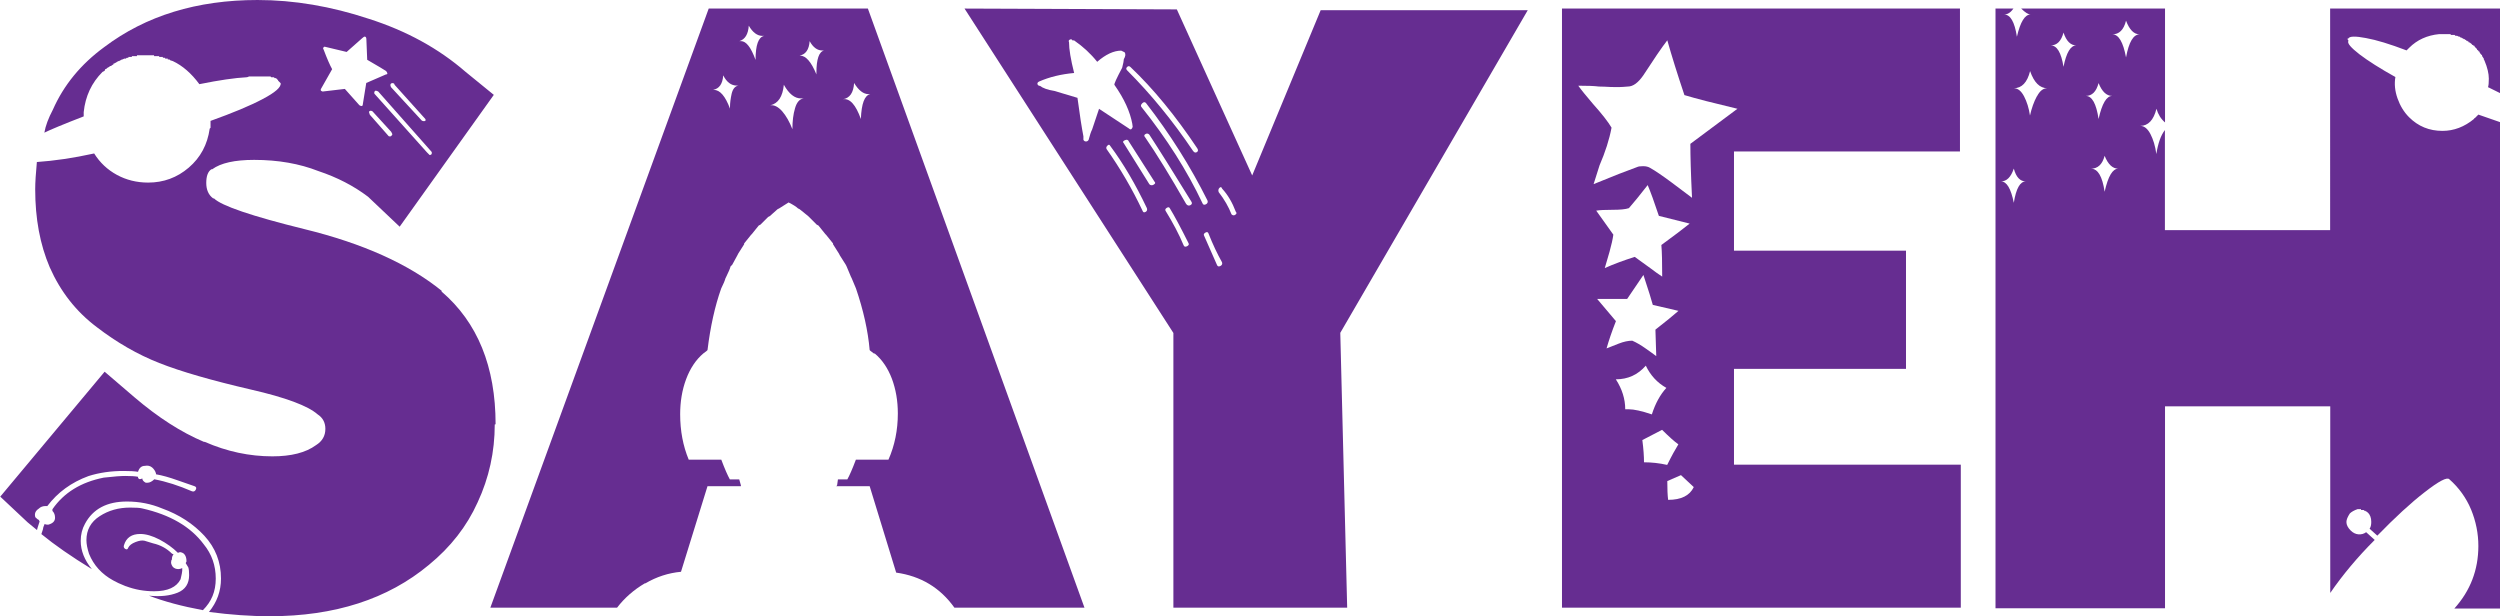 <?xml version="1.0" encoding="UTF-8"?>
<svg id="Layer_2" data-name="Layer 2" xmlns="http://www.w3.org/2000/svg" viewBox="0 0 210.31 51.84">
  <defs>
    <style>
      .cls-1 {
        fill: #662d91;
      }
    </style>
  </defs>
  <g id="Layer_1-2" data-name="Layer 1">
    <g>
      <path class="cls-1" d="m41.62,35.71c0,2.3-.48,4.49-1.44,6.55-.91,2.02-2.28,3.77-4.1,5.26-3.46,2.88-7.92,4.32-13.39,4.32-1.58,0-3.29-.12-5.11-.36.67-.82,1.01-1.75,1.01-2.81,0-1.39-.47-2.59-1.4-3.6-.94-1.01-2.12-1.78-3.56-2.3-.91-.38-1.9-.58-2.95-.58-1.68,0-2.86.62-3.53,1.87-.24.43-.36.91-.36,1.44,0,.82.31,1.61.94,2.38-1.73-1.06-3.14-2.04-4.25-2.95l.14-.43c0-.1.05-.24.14-.43.05.05.14.07.29.07.38-.1.58-.29.58-.58,0-.24-.07-.43-.22-.58v-.14c.96-1.39,2.4-2.28,4.32-2.66.86-.1,1.46-.14,1.8-.14.48,0,.84.02,1.08.07v.07c.05.14.17.17.36.07,0,.14.1.26.29.36h.14c.19,0,.38-.1.58-.29,1.01.19,2.06.53,3.17,1.01.14.05.25,0,.32-.14s.04-.24-.11-.29c-.29-.1-.77-.26-1.44-.5-.67-.24-1.27-.41-1.8-.5v-.07c-.05-.19-.16-.36-.32-.5-.17-.14-.37-.19-.61-.14-.29,0-.48.17-.58.5-.29-.05-.7-.07-1.22-.07-1.06,0-2.04.14-2.95.43-1.44.53-2.59,1.37-3.46,2.52h-.14c-.24,0-.43.07-.58.22-.29.19-.38.43-.29.72.14.14.24.22.29.22l.07.14c-.14.43-.22.67-.22.72l-.79-.65-2.3-2.16,8.78-10.51,2.52,2.16c1.97,1.68,3.91,2.93,5.83,3.74h.07c1.87.82,3.77,1.22,5.69,1.22,1.58,0,2.81-.31,3.67-.94.53-.33.79-.79.79-1.37,0-.53-.22-.94-.65-1.22-.82-.72-2.69-1.42-5.62-2.09-3.31-.77-5.88-1.51-7.7-2.23-1.83-.72-3.58-1.73-5.26-3.02-1.73-1.3-3.05-2.98-3.96-5.04-.82-1.92-1.22-4.1-1.22-6.55,0-.58.05-1.34.14-2.3,1.44-.1,3.05-.33,4.82-.72.48.77,1.12,1.37,1.91,1.8.79.43,1.67.65,2.63.65,1.3,0,2.44-.42,3.42-1.26.98-.84,1.57-1.93,1.76-3.28l.07-.07v-.58c1.87-.67,3.34-1.28,4.39-1.84,1.05-.55,1.56-1,1.51-1.33l-.22-.22v-.07h-.07v-.07h-.07v-.07h-.14l-.07-.07h-.22l-.07-.07h-1.8s-.12.07-.22.07c-.96.05-2.28.24-3.96.58-.67-.91-1.42-1.56-2.23-1.94l-.22-.07-.07-.07h-.14v-.07h-.22v-.07h-.14s-.07-.02-.07-.07h-.29v-.07h-.43v-.07h-1.44v.07h-.43v.07h-.29v.07h-.14l-.07.07h-.14l-.14.07h-.07l-.07.07h-.07l-.07.07h-.14v.07h-.07l-.07.07h-.07l-.07.07h-.07v.07s-.12.05-.22.14h-.07l-.07.07-.14.07-.07.07-.14.07v.07l-.07.07-.14.07c-.91.91-1.44,2.04-1.58,3.38v.36c-1.73.67-2.83,1.13-3.31,1.37.1-.58.34-1.22.72-1.94.91-2.06,2.35-3.82,4.32-5.26,3.5-2.64,7.8-3.96,12.89-3.96,3.07,0,6.19.53,9.36,1.58,3.17,1.01,5.88,2.5,8.14,4.46l2.38,1.94-7.92,11.09-2.66-2.52c-1.2-.91-2.59-1.63-4.18-2.16-1.58-.62-3.38-.94-5.4-.94-1.63,0-2.81.26-3.53.79h-.07c-.29.19-.43.58-.43,1.15s.19,1.01.58,1.3h.07c.62.62,3.17,1.49,7.63,2.59,4.9,1.2,8.74,2.93,11.52,5.18v.07c3.02,2.59,4.54,6.31,4.54,11.16Zm-31.03,13.61c-.48-.19-.84-.36-1.08-.5-.96-.53-1.63-1.27-2.02-2.23-.14-.43-.22-.82-.22-1.15,0-.86.37-1.54,1.12-2.02.74-.48,1.59-.72,2.56-.72.48,0,.82.02,1.01.07,2.35.53,4.08,1.54,5.18,3.02.67.82,1.01,1.78,1.01,2.88s-.36,1.94-1.08,2.66c-1.78-.33-3.29-.74-4.54-1.22.96.1,1.76.01,2.41-.25.65-.26.97-.76.97-1.48,0-.29-.02-.5-.07-.65l-.22-.36.07-.14c0-.29-.07-.5-.22-.65-.19-.14-.36-.17-.5-.07-.43-.43-.95-.8-1.55-1.12-.6-.31-1.14-.47-1.62-.47-.72,0-1.18.31-1.37.94-.05.14-.01.25.11.32.12.07.2.04.25-.11.09-.19.3-.35.61-.47.31-.12.56-.16.76-.11l.72.22c.62.14,1.15.43,1.58.86l.14.07c-.1.1-.14.24-.14.43-.05.05-.07.14-.07.29.05.24.17.4.36.47.19.07.38.06.58-.04v.22c0,.1-.05.34-.14.72-.34.67-1.08,1.01-2.23,1.01-.82,0-1.61-.14-2.38-.43ZM27,7.63s.1.07.14.07l1.87-.22,1.22,1.37s.11.07.18.07.11-.05.11-.14l.29-1.8,1.66-.72c.1,0,.13-.04.11-.11-.02-.07-.06-.13-.11-.18-.14-.1-.67-.41-1.58-.94l-.07-1.73c0-.14-.05-.22-.14-.22-.05,0-.12.05-.22.14l-1.3,1.15-1.8-.43s-.1-.04-.14.04c-.05.07-.05.13,0,.18.29.77.53,1.32.72,1.66l-.94,1.66s-.05.1,0,.14Zm5.94,3.78c.07-.07.08-.13.04-.18l-.07-.14-1.58-1.73s-.11-.06-.18-.04c-.07.02-.11.06-.11.11l.07.22c1.1,1.25,1.63,1.85,1.58,1.8.1.05.18.04.25-.04Zm3.38,1.51c.02-.07.01-.13-.04-.18l-4.46-5.04s-.12-.07-.22-.07c-.05,0-.08.04-.11.11-.02.07-.01.13.04.18l4.39,4.9.22.22c.1,0,.16-.04.18-.11Zm-3.42-5.58l2.59,2.81s.12.06.22.04c.1-.02.12-.08.07-.18l-2.59-2.88c0-.1-.07-.14-.22-.14-.14.05-.17.17-.07.36Z"/>
      <path class="cls-1" d="m54.25,49.07c-.94.55-1.72,1.24-2.34,2.05h-10.66L59.62.72h13.39l18.22,50.4h-10.94c-1.2-1.68-2.83-2.66-4.9-2.95l-2.23-7.27h-2.81l.07-.07.07-.5h.79c.19-.34.43-.89.72-1.66h2.74c.53-1.2.79-2.5.79-3.89,0-1.06-.17-2.03-.5-2.92-.34-.89-.82-1.6-1.44-2.12h-.07l-.29-.22-.07-.07c-.14-1.63-.53-3.36-1.15-5.18l-.36-.86-.07-.14-.36-.86-.07-.14-.5-.79-.07-.14-.5-.79v-.07l-.58-.72-.07-.07-.58-.72-.14-.07-.65-.65-.07-.07-.72-.58-.14-.07c-.14-.14-.41-.31-.79-.5l-.79.5-.14.07-.65.58-.14.07-.65.65-.14.07-.58.72-.07.07-.58.72v.07l-.5.79-.07.14-.43.79-.14.14c-.05.19-.17.48-.36.86l-.07.14c-.05.19-.17.48-.36.86-.53,1.49-.91,3.22-1.15,5.18l-.07.07-.29.22c-.62.53-1.1,1.25-1.44,2.16-.34.91-.5,1.9-.5,2.95,0,1.39.24,2.66.72,3.82h2.74c.29.77.53,1.32.72,1.66h.79l.14.5v.07h-2.81l-2.23,7.2c-1.06.1-2.05.42-2.99.97Zm5.72-41.51h.07c.53,0,.98.53,1.37,1.58v-.14c0-.33.05-.71.14-1.12.1-.41.29-.64.58-.68h-.14c-.48,0-.86-.29-1.15-.86-.05.72-.34,1.13-.86,1.22Zm2.23-4.1h.14c.43,0,.84.53,1.22,1.58,0-1.25.24-1.92.72-2.02h-.14c-.43,0-.82-.29-1.15-.86-.05.72-.31,1.15-.79,1.3Zm2.59,5.4c.33-.05.67.12,1.01.5.33.38.62.89.86,1.51,0-.67.07-1.26.22-1.76.14-.5.38-.78.72-.83h-.22c-.53,0-1.01-.38-1.44-1.15-.1,1.01-.48,1.58-1.15,1.73Zm2.45-4.18h.07c.48,0,.94.53,1.37,1.58v-.14c0-1.15.22-1.78.65-1.87h-.14c-.43,0-.79-.26-1.08-.79-.05.72-.34,1.13-.86,1.22Zm3.67,3.67c.58-.1,1.08.46,1.51,1.66.05-1.3.31-1.99.79-2.09h-.14c-.43,0-.84-.31-1.22-.94-.05.82-.36,1.27-.94,1.37Z"/>
      <path class="cls-1" d="m112.75,28.01l.58,23.11h-14.62v-23.11L81.14.72l17.86.07,6.34,13.97,5.76-13.9h17.42l-15.77,27.14Zm-20.3-18.86l2.52,1.66c.1.1.18.1.25,0,.07-.1.08-.19.04-.29v-.07c-.19-1.06-.7-2.16-1.51-3.31-.05-.05.17-.53.65-1.44.1-.38.14-.62.14-.72.14-.24.17-.43.07-.58l-.29-.14c-.62,0-1.3.31-2.02.94-.53-.67-1.18-1.27-1.94-1.8h-.14c-.05-.1-.12-.12-.22-.07-.1.05-.12.12-.07.22,0,.58.14,1.44.43,2.59-1.1.1-2.09.34-2.95.72-.1.05-.14.11-.14.18s.05.13.14.18h.07c.24.19.65.34,1.22.43l1.94.58c.19,1.44.36,2.52.5,3.24v.29c.05.1.12.14.22.14s.17-.05.22-.14c.1-.38.19-.67.29-.86l.58-1.73Zm3.92,8.68c.12-.07.16-.18.11-.32-.96-2.02-1.99-3.77-3.1-5.26-.05-.1-.12-.1-.22,0s-.12.19-.07.29c1.15,1.63,2.16,3.36,3.02,5.18.05.14.13.18.25.11Zm.68-2.3c.14-.07.17-.16.07-.25l-2.16-3.38c-.05-.14-.16-.18-.32-.11-.17.07-.21.16-.11.25l2.16,3.46c.1.1.22.11.36.04Zm-2.23-9.9c-.1.1-.1.19,0,.29,1.97,1.97,3.82,4.22,5.54,6.77.1.14.2.18.32.11.12-.07.13-.18.04-.32-1.83-2.74-3.7-5.02-5.62-6.84-.1-.1-.19-.1-.29,0Zm6.62,11.56c.14-.07.19-.18.14-.32-1.44-2.88-3.17-5.62-5.18-8.21-.1-.1-.21-.08-.32.04-.12.12-.13.23-.04.32,2.11,2.64,3.82,5.33,5.11,8.06.05.14.14.18.29.11Zm-1.3.07c.14-.07.17-.18.07-.32-1.54-2.5-2.71-4.37-3.53-5.62-.1-.1-.21-.11-.32-.04-.12.07-.13.16-.04.25.96,1.39,2.11,3.26,3.46,5.62.1.14.22.18.36.11Zm-.29,3.46c.14-.07.19-.16.14-.25-.67-1.34-1.2-2.33-1.58-2.95-.05-.1-.13-.11-.25-.04-.12.07-.16.16-.11.25.62,1.01,1.13,1.97,1.51,2.88.05.14.14.18.29.11Zm2.81,1.66c.14-.07.19-.18.14-.32-.38-.67-.77-1.49-1.15-2.45-.05-.1-.13-.11-.25-.04-.12.07-.16.16-.11.25l1.08,2.45c.05.14.14.18.29.11Zm1.26-4.32c.12-.07.13-.16.04-.25-.29-.77-.67-1.42-1.15-1.94-.05-.14-.12-.17-.22-.07s-.12.22-.07.36c.48.62.84,1.25,1.08,1.87.1.1.2.11.32.04Z"/>
      <path class="cls-1" d="m164.95,39.1v12.02h-33.55V.72h33.48v12.02h-19.01v8.35h14.47v9.94h-14.47v8.06h19.08Zm-30.96-30.38c.77.86,1.3,1.54,1.58,2.02-.19,1.01-.53,2.06-1.01,3.17l-.5,1.58c1.63-.67,2.86-1.15,3.67-1.44.1-.05.26-.07.5-.07s.43.05.58.14c.43.24,1.03.65,1.8,1.22l1.73,1.3c-.1-2.02-.14-3.53-.14-4.54l3.96-2.95c-2.02-.48-3.5-.86-4.46-1.15-.58-1.73-1.06-3.26-1.44-4.61-.48.62-1.15,1.61-2.02,2.95-.43.62-.86.94-1.3.94-.53.05-1,.06-1.4.04-.41-.02-.76-.04-1.04-.04-.38-.05-.96-.07-1.73-.07.24.34.65.84,1.22,1.51Zm1.66,8.93c-.62,0-1.08.02-1.37.07l1.44,2.02c-.05.38-.16.86-.32,1.44-.17.58-.3,1.03-.4,1.37.77-.34,1.61-.65,2.52-.94.48.34.91.65,1.3.94.38.29.72.53,1.01.72,0-1.2-.02-2.09-.07-2.66,1.05-.77,1.85-1.37,2.38-1.8l-2.59-.65c-.38-1.15-.7-2.02-.94-2.59-.67.86-1.2,1.51-1.58,1.94-.29.1-.75.14-1.37.14Zm.29,9.36c-.34.86-.6,1.63-.79,2.3.24-.1.58-.23,1.01-.4.43-.17.82-.25,1.15-.25.33.14.71.36,1.12.65.41.29.71.5.9.65l-.07-2.23c.86-.67,1.51-1.2,1.94-1.58l-2.16-.5c-.1-.38-.36-1.22-.79-2.52-.1.14-.55.82-1.37,2.02h-2.52l1.58,1.87Zm.79,7.42h.29c.43,0,1.08.14,1.94.43.29-.91.7-1.66,1.22-2.23-.77-.43-1.34-1.06-1.73-1.87-.67.77-1.51,1.15-2.52,1.15.53.82.79,1.66.79,2.52Zm1.58,4.46c.62,0,1.27.07,1.94.22.38-.77.7-1.34.94-1.73-.34-.24-.79-.65-1.37-1.22l-1.66.86c.1.77.14,1.39.14,1.87Zm4.18,2.09l-1.08-1.01-1.15.5c0,.67.02,1.2.07,1.58,1.1,0,1.82-.36,2.16-1.08Z"/>
      <path class="cls-1" d="m209.3,7.34c.05-.14.07-.38.07-.72,0-.43-.12-.94-.36-1.51l-.07-.14v-.07l-.07-.07v-.07h-.07v-.14h-.07v-.07h-.07v-.07l-.07-.07v-.07h-.07v-.07h-.07v-.07h-.07v-.07l-.07-.07-.07-.07-.07-.07v-.07h-.07l-.07-.07h-.07v-.07h-.07v-.07h-.07s-.02-.07-.07-.07h-.07v-.07h-.07s-.02-.07-.07-.07h-.07v-.07h-.07l-.07-.07h-.07l-.07-.07h-.07l-.07-.07h-.07l-.07-.07h-.07l-.14-.07h-.14l-.07-.07h-.29l-.07-.07h-.94c-1.01.1-1.85.48-2.52,1.15l-.22.22c-1.39-.53-2.53-.88-3.42-1.04-.89-.17-1.38-.16-1.48.04-.1,0-.1.05,0,.14v.07c-.1.19.22.56.94,1.12.72.55,1.73,1.19,3.02,1.91-.1.58-.04,1.18.18,1.8.22.62.54,1.15.97,1.58.77.77,1.7,1.15,2.81,1.15.96,0,1.85-.34,2.66-1.01,0-.05.02-.07.07-.07l.07-.07.22-.22,1.87.65v40.9h-3.89c1.34-1.49,2.02-3.24,2.02-5.26,0-1.06-.21-2.08-.61-3.06-.41-.98-1.02-1.84-1.84-2.56-.19-.19-.88.17-2.05,1.08-1.18.91-2.51,2.14-4,3.67l-.65-.58c.1-.14.14-.34.14-.58,0-.34-.1-.6-.29-.79-.05,0-.07-.02-.07-.07h-.07l-.07-.07h-.07l-.07-.07h-.22v-.07h-.29c-.29.1-.5.22-.65.36-.19.29-.29.53-.29.72,0,.24.12.48.36.72.19.19.41.3.65.32.24.02.46-.04.65-.18l.72.65c-1.44,1.44-2.69,2.93-3.74,4.46v-15.7h-13.9v16.99h-14.26V.72h1.51c-.24.34-.5.5-.79.5.53,0,.89.62,1.08,1.87.29-1.25.67-1.87,1.15-1.87-.19,0-.46-.17-.79-.5h12.1v9.58c-.34-.29-.58-.67-.72-1.15-.24.96-.7,1.44-1.37,1.44.34,0,.62.23.86.68.24.46.41,1.02.5,1.69.14-.91.38-1.58.72-2.02v8.42h13.9V.72h14.33v7.13l-1.01-.5Zm-38.88,7.92c-.48,0-.82-.36-1.01-1.08-.24.72-.6,1.08-1.08,1.08.48,0,.84.6,1.08,1.8.19-1.2.53-1.8,1.01-1.8Zm.94-7.16c.24-.46.53-.68.86-.68-.62,0-1.11-.48-1.44-1.44-.24.96-.7,1.44-1.37,1.44.34,0,.62.23.86.68.24.46.41,1,.5,1.62.14-.62.33-1.16.58-1.62Zm3.31-4.28c-.48,0-.84-.36-1.08-1.08-.19.72-.55,1.08-1.08,1.08.53,0,.89.6,1.08,1.8.24-1.2.6-1.8,1.08-1.8Zm.79,4.25c.53,0,.89.65,1.08,1.94.29-1.3.67-1.94,1.15-1.94-.48,0-.86-.36-1.15-1.08-.19.72-.55,1.08-1.08,1.08Zm2.74,6.12c-.48,0-.86-.36-1.15-1.08-.19.72-.58,1.08-1.15,1.08.58,0,.96.65,1.15,1.94.29-1.3.67-1.94,1.15-1.94Zm1.8-11.3c-.48,0-.86-.38-1.15-1.15-.19.77-.58,1.15-1.15,1.15.53,0,.91.65,1.15,1.94.24-1.3.62-1.94,1.15-1.94Z"/>
    </g>
  </g>
</svg>